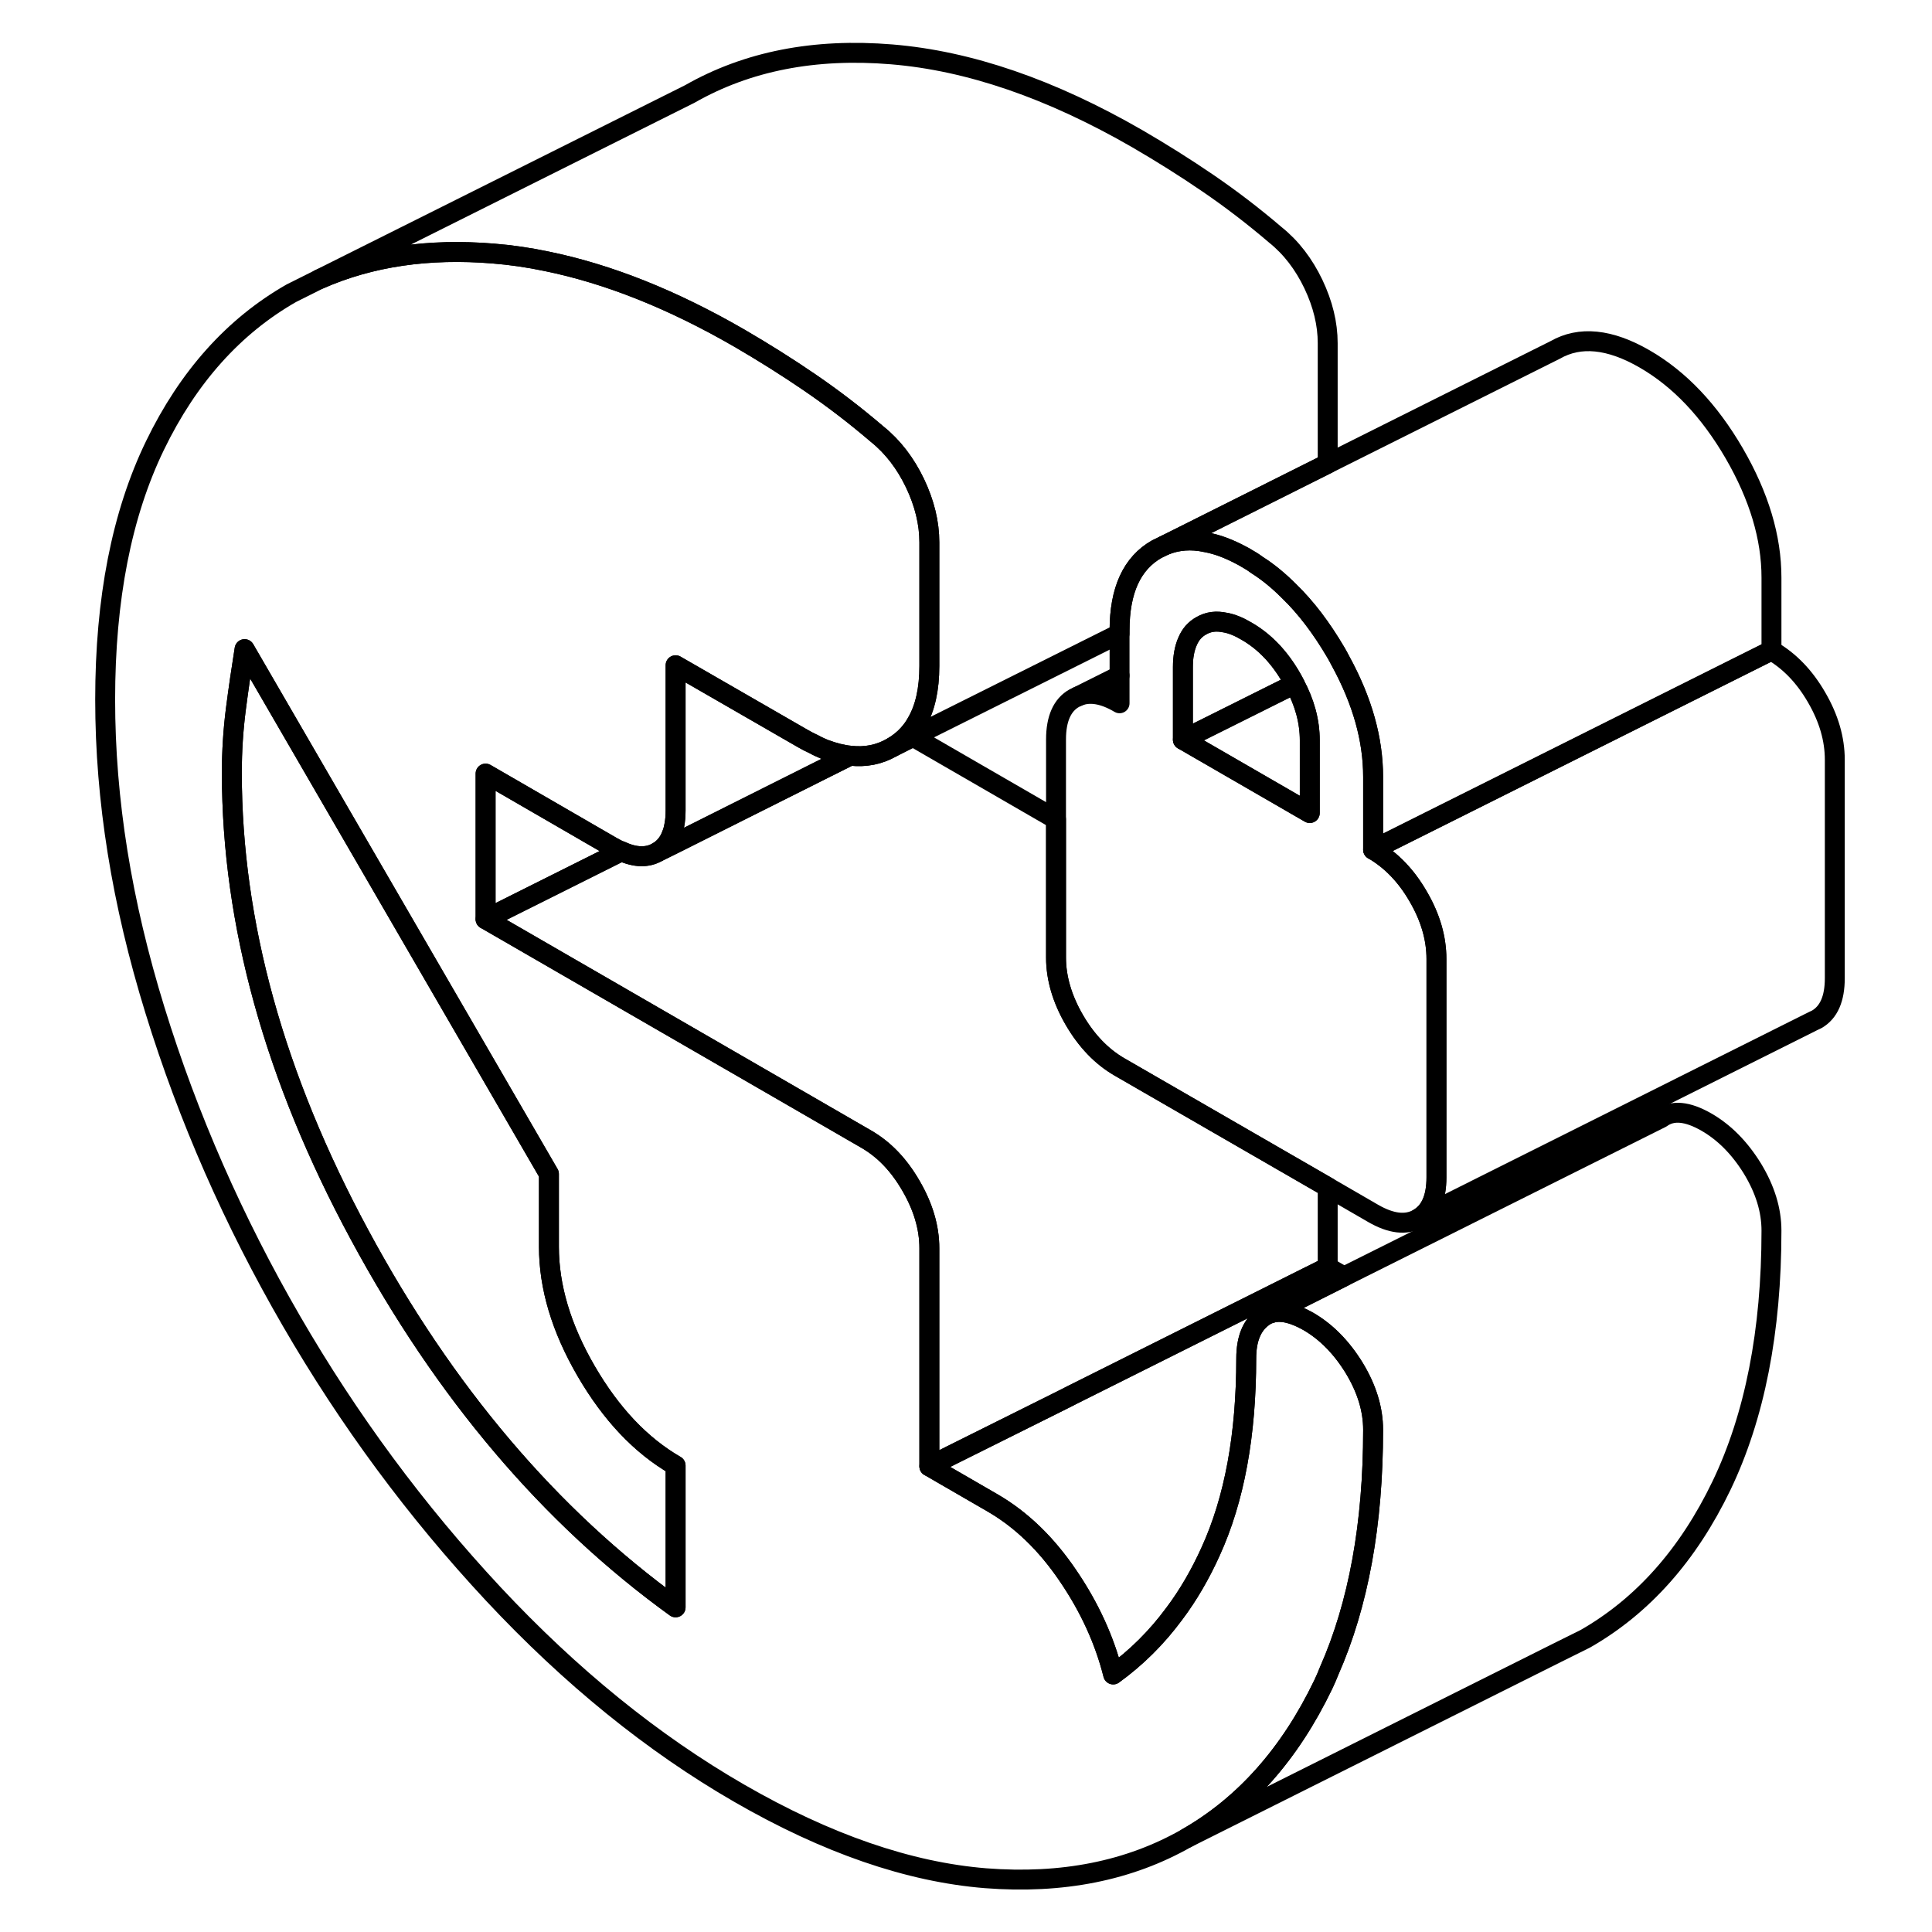 <svg width="24" height="24" viewBox="0 0 92 97" fill="none" xmlns="http://www.w3.org/2000/svg" stroke-width="1px" stroke-linecap="round" stroke-linejoin="round">
    <path d="M68.71 45.02C68.1 43.96 67.34 43.18 66.44 42.66V39C66.44 37.12 65.9 35.19 64.8 33.18C64.73 33.04 64.65 32.9 64.57 32.76C63.86 31.55 63.08 30.51 62.21 29.67C61.7 29.16 61.17 28.72 60.6 28.36C60.43 28.23 60.25 28.12 60.07 28.02C59.99 27.97 59.9 27.92 59.82 27.88C59.2 27.55 58.62 27.33 58.07 27.23C57.31 27.06 56.61 27.12 55.97 27.38L55.58 27.57C54.33 28.28 53.71 29.64 53.71 31.65V35.31C52.9 34.83 52.2 34.72 51.63 34.96L51.44 35.05C50.83 35.39 50.52 36.09 50.52 37.12V48.08C50.52 49.11 50.83 50.16 51.44 51.21C52.05 52.26 52.81 53.05 53.71 53.57L64.16 59.6L66.44 60.92C67.34 61.44 68.1 61.53 68.71 61.18C69.32 60.83 69.62 60.14 69.62 59.11V48.15C69.62 47.11 69.32 46.07 68.71 45.02ZM63.26 40.82L56.89 37.14V33.49C56.89 32.98 56.97 32.55 57.12 32.21C57.27 31.85 57.5 31.59 57.81 31.42C58.17 31.21 58.56 31.16 59.02 31.26H59.03C59.35 31.32 59.7 31.46 60.07 31.68C60.98 32.2 61.73 32.98 62.34 34.04C62.4 34.14 62.45 34.24 62.5 34.34C63.01 35.29 63.26 36.23 63.26 37.17V40.82Z" stroke="currentColor" stroke-linejoin="round"/>
    <path d="M63.26 37.17V40.82L56.89 37.14L62.5 34.34C63.01 35.29 63.26 36.23 63.26 37.17Z" stroke="currentColor" stroke-linejoin="round"/>
    <path d="M28.7 42.74L26.36 43.91L21.88 46.15V38.84L25.32 40.83L28.24 42.52C28.4 42.61 28.55 42.69 28.7 42.74Z" stroke="currentColor" stroke-linejoin="round"/>
    <path d="M65.49 68.68C64.85 67.64 64.08 66.86 63.18 66.34C62.45 65.93 61.84 65.78 61.34 65.92H61.32C61.18 65.97 61.04 66.03 60.91 66.13C60.35 66.54 60.07 67.23 60.07 68.2C60.07 72.04 59.48 75.27 58.28 77.9C57.76 79.05 57.15 80.1 56.45 81.03C55.57 82.22 54.55 83.23 53.39 84.07C52.96 82.36 52.21 80.71 51.12 79.11C50.03 77.5 48.77 76.29 47.34 75.46L44.16 73.62V62.67C44.16 61.63 43.85 60.59 43.24 59.54C42.63 58.48 41.88 57.7 40.97 57.18L37.32 55.07L28.96 50.24L21.88 46.15V38.84L25.32 40.83L28.24 42.52C28.4 42.61 28.55 42.69 28.7 42.74C29.4 43.06 30.01 43.07 30.51 42.78C30.84 42.59 31.09 42.29 31.23 41.89C31.29 41.75 31.33 41.59 31.36 41.41C31.4 41.2 31.42 40.96 31.42 40.7V33.4L37.79 37.07C37.98 37.18 38.17 37.28 38.35 37.36C38.55 37.47 38.73 37.55 38.92 37.63H38.93C39.36 37.79 39.78 37.9 40.18 37.94C40.95 38.03 41.65 37.89 42.29 37.52C42.6 37.34 42.88 37.12 43.11 36.86C43.27 36.68 43.41 36.49 43.53 36.27C43.95 35.55 44.16 34.6 44.16 33.44V27.23C44.16 26.26 43.92 25.27 43.44 24.26C42.96 23.26 42.33 22.43 41.53 21.79C40.42 20.84 39.29 19.98 38.15 19.2C37.01 18.42 35.83 17.68 34.61 16.97C31.25 15.03 28.03 13.75 24.95 13.12C24.05 12.93 23.15 12.8 22.27 12.73C19.01 12.46 16.09 12.89 13.53 14.02L12.13 14.72C9.24 16.37 6.95 18.92 5.28 22.37C3.61 25.82 2.78 30.07 2.78 35.12C2.78 40.17 3.61 45.31 5.28 50.72C6.95 56.13 9.24 61.33 12.13 66.32C15.02 71.31 18.4 75.88 22.27 80.03C26.15 84.18 30.26 87.52 34.61 90.03C39.01 92.57 43.14 93.99 46.98 94.3C50.83 94.6 54.2 93.93 57.09 92.28C59.98 90.63 62.26 88.06 63.93 84.59C64.04 84.36 64.14 84.13 64.23 83.9C65.71 80.55 66.44 76.51 66.44 71.79C66.44 70.75 66.12 69.72 65.49 68.68ZM31.42 80.7C25.11 76.14 19.82 69.91 15.55 61.99C11.28 54.08 9.14 46.35 9.14 38.8C9.14 37.7 9.21 36.64 9.34 35.62C9.47 34.61 9.62 33.59 9.78 32.59L25.06 58.94V62.6C25.06 64.61 25.68 66.69 26.93 68.84C28.18 70.99 29.67 72.57 31.42 73.58V80.7Z" stroke="currentColor" stroke-linejoin="round"/>
    <path d="M31.42 73.58V80.7C25.11 76.14 19.82 69.91 15.55 61.99C11.28 54.08 9.14 46.35 9.14 38.8C9.14 37.7 9.21 36.64 9.34 35.62C9.47 34.61 9.62 33.59 9.78 32.59L25.06 58.94V62.6C25.06 64.61 25.68 66.69 26.93 68.84C28.18 70.99 29.67 72.57 31.42 73.58Z" stroke="currentColor" stroke-linejoin="round"/>
    <path d="M64.16 17.23V23.28L57.23 26.75L55.97 27.38L55.58 27.57C54.33 28.28 53.71 29.64 53.71 31.65V31.81L43.34 36.99L42.29 37.52C42.6 37.34 42.88 37.12 43.11 36.86C43.27 36.68 43.41 36.49 43.53 36.27C43.95 35.55 44.16 34.6 44.16 33.44V27.23C44.16 26.26 43.92 25.27 43.44 24.26C42.96 23.26 42.33 22.43 41.53 21.79C40.42 20.84 39.29 19.98 38.15 19.2C37.01 18.42 35.83 17.68 34.61 16.97C31.25 15.03 28.03 13.75 24.95 13.12C24.05 12.93 23.15 12.8 22.27 12.73C19.01 12.46 16.09 12.89 13.53 14.02L32.13 4.72C35.02 3.07 38.4 2.41 42.27 2.73C46.15 3.05 50.26 4.46 54.61 6.97C55.83 7.68 57.01 8.42 58.15 9.2C59.29 9.98 60.42 10.84 61.53 11.79C62.33 12.43 62.96 13.26 63.44 14.26C63.92 15.27 64.16 16.26 64.16 17.23Z" stroke="currentColor" stroke-linejoin="round"/>
    <path d="M40.18 37.94L39.02 38.52L31.38 42.35L30.51 42.78C30.84 42.59 31.09 42.29 31.23 41.89C31.29 41.75 31.33 41.59 31.36 41.41C31.4 41.2 31.42 40.96 31.42 40.7V33.4L37.79 37.07C37.98 37.18 38.17 37.28 38.35 37.36C38.55 37.47 38.73 37.55 38.92 37.63H38.93C39.36 37.79 39.78 37.9 40.18 37.94Z" stroke="currentColor" stroke-linejoin="round"/>
    <path d="M64.16 59.6V63.62L51.42 69.99L50.85 70.28L45.29 73.05L44.16 73.62V62.67C44.16 61.63 43.85 60.59 43.24 59.54C42.63 58.48 41.88 57.7 40.97 57.18L37.32 55.07L28.96 50.24L21.88 46.15L26.36 43.91L28.7 42.74C29.4 43.06 30.01 43.07 30.51 42.78L31.38 42.35L39.02 38.52L40.18 37.94C40.95 38.03 41.65 37.89 42.29 37.52L43.34 36.99L50.52 41.14V48.08C50.52 49.11 50.83 50.16 51.44 51.21C52.05 52.26 52.81 53.05 53.71 53.57L64.16 59.6Z" stroke="currentColor" stroke-linejoin="round"/>
    <path d="M86.44 61.79C86.44 66.84 85.6 71.11 83.93 74.59C82.26 78.06 79.98 80.63 77.09 82.28L75.66 82.99L57.09 92.28C59.98 90.63 62.26 88.06 63.93 84.59C64.04 84.36 64.14 84.13 64.23 83.9C65.71 80.55 66.44 76.51 66.44 71.79C66.44 70.75 66.12 69.72 65.49 68.68C64.85 67.64 64.08 66.86 63.18 66.34C62.45 65.93 61.84 65.78 61.34 65.92L64.98 64.09L80.91 56.13C81.47 55.72 82.22 55.79 83.18 56.34C84.08 56.86 84.85 57.64 85.49 58.68C86.12 59.72 86.44 60.75 86.44 61.79Z" stroke="currentColor" stroke-linejoin="round"/>
    <path d="M89.62 38.15V49.11C89.62 50.14 89.32 50.83 88.71 51.18L88.52 51.27L68.71 61.18C69.32 60.83 69.62 60.14 69.62 59.11V48.15C69.62 47.11 69.32 46.07 68.71 45.02C68.1 43.96 67.34 43.18 66.44 42.66L71.02 40.37L86.44 32.66C87.34 33.18 88.1 33.96 88.71 35.02C89.32 36.07 89.62 37.11 89.62 38.15Z" stroke="currentColor" stroke-linejoin="round"/>
    <path d="M86.44 29V32.66L71.02 40.37L66.44 42.66V39C66.44 37.12 65.9 35.19 64.8 33.18C64.73 33.04 64.65 32.9 64.57 32.76C63.86 31.55 63.08 30.51 62.21 29.67C61.7 29.16 61.17 28.72 60.6 28.36C60.43 28.23 60.25 28.12 60.07 28.02C59.99 27.97 59.9 27.92 59.82 27.88C59.2 27.55 58.62 27.33 58.07 27.23C57.31 27.06 56.61 27.12 55.97 27.38L57.23 26.75L64.16 23.28L75.58 17.57C76.82 16.86 78.32 17.01 80.07 18.02C81.82 19.03 83.32 20.61 84.57 22.76C85.82 24.92 86.44 26.99 86.44 29Z" stroke="currentColor" stroke-linejoin="round"/>
    <path d="M53.71 33.92L51.63 34.96" stroke="currentColor" stroke-linejoin="round"/>
    <path d="M62.5 34.34L56.89 37.14V33.49C56.89 32.98 56.97 32.55 57.12 32.21C57.27 31.85 57.5 31.59 57.81 31.42C58.17 31.21 58.56 31.16 59.02 31.26H59.03C59.35 31.32 59.7 31.46 60.07 31.68C60.98 32.2 61.73 32.98 62.34 34.04C62.4 34.14 62.45 34.24 62.5 34.34Z" stroke="currentColor" stroke-linejoin="round"/>
    <path d="M64.98 64.09L61.34 65.92H61.32C61.18 65.97 61.04 66.03 60.91 66.13C60.35 66.54 60.07 67.23 60.07 68.2C60.07 72.04 59.48 75.27 58.28 77.9C57.76 79.05 57.15 80.1 56.45 81.03C55.57 82.22 54.55 83.23 53.39 84.07C52.96 82.36 52.21 80.71 51.12 79.11C50.03 77.5 48.77 76.29 47.34 75.46L44.16 73.62L45.29 73.05L50.85 70.28L51.42 69.99L64.16 63.62L64.98 64.09Z" stroke="currentColor" stroke-linejoin="round"/>
</svg>